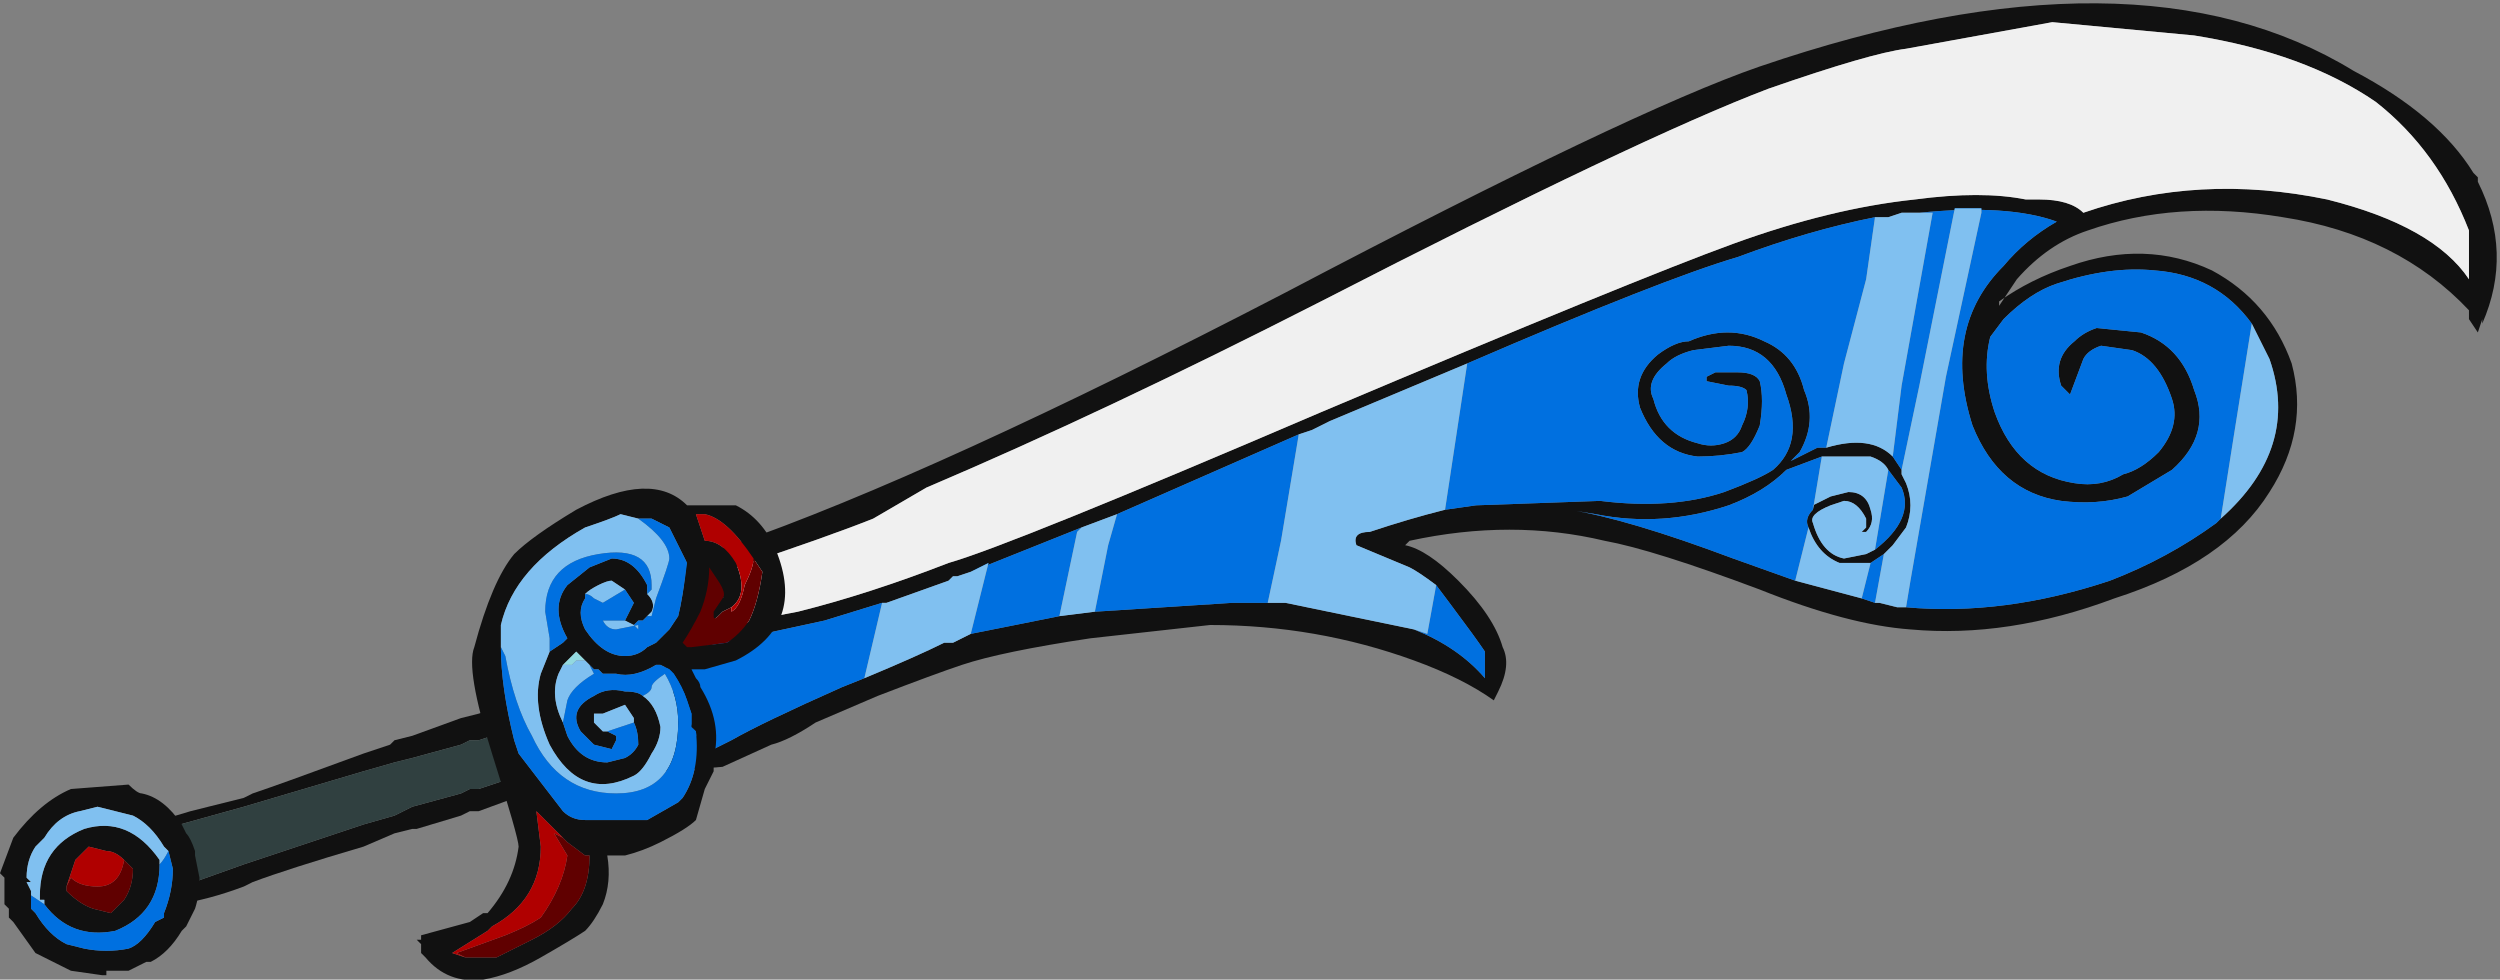 <?xml version="1.0" encoding="UTF-8" standalone="no"?>
<svg xmlns:ffdec="https://www.free-decompiler.com/flash" xmlns:xlink="http://www.w3.org/1999/xlink" ffdec:objectType="frame" height="77.35px" width="197.4px" xmlns="http://www.w3.org/2000/svg">
  <rect width="100%" height="100%" fill="#808080" stroke="none"/>
  <g transform="matrix(1.0, 0.0, 0.0, 1.0, 89.6, 43.4)">
    <use ffdec:characterId="1097" height="11.05" transform="matrix(7.0, 0.0, 0.0, 7.0, -89.6, -43.4)" width="28.2" xlink:href="#shape0"/>
  </g>
  <defs>
    <g id="shape0" transform="matrix(1.0, 0.0, 0.0, 1.0, 12.8, 6.2)">
      <path d="M-7.25 2.1 L-7.4 2.15 -7.5 2.15 -7.6 2.2 -8.15 2.35 -8.35 2.4 -8.7 2.5 -10.05 2.9 -10.95 3.15 -11.15 3.1 -10.65 2.95 -10.05 2.8 -9.95 2.75 Q-9.65 2.65 -8.7 2.3 L-8.4 2.2 -8.35 2.15 -8.15 2.1 -7.6 1.9 -7.4 1.85 Q-7.25 1.8 -7.25 1.85 L-7.25 2.1 M-10.75 3.8 L-10.05 3.55 -8.7 3.1 -8.35 3.0 -8.15 2.9 -7.6 2.75 -7.5 2.7 -7.4 2.7 -7.1 2.6 -7.0 2.8 Q-6.85 2.75 -7.4 2.95 L-7.5 2.95 -7.6 3.0 -8.1 3.15 -8.15 3.15 -8.35 3.2 -8.7 3.35 Q-9.55 3.6 -9.95 3.75 L-10.05 3.8 Q-10.45 3.95 -10.8 4.0 L-10.75 3.8" fill="#111111" fill-rule="evenodd" stroke="none"/>
      <path d="M-10.95 3.15 L-10.05 2.9 -8.7 2.5 -8.35 2.4 -8.15 2.35 -7.6 2.2 -7.5 2.15 -7.4 2.15 -7.25 2.1 -7.1 2.6 -7.4 2.7 -7.5 2.7 -7.6 2.75 -8.15 2.9 -8.35 3.0 -8.7 3.1 -10.05 3.55 -10.75 3.8 -10.95 3.15" fill="#304040" fill-rule="evenodd" stroke="none"/>
      <path d="M1.85 -1.3 L-0.2 -0.4 -0.6 -0.25 -1.85 0.25 -2.0 0.3 -2.05 0.3 -2.1 0.35 -2.8 0.6 -2.85 0.6 -3.5 0.8 -5.35 1.2 -4.85 2.3 -4.55 2.15 Q-4.2 1.95 -3.3 1.55 L-3.05 1.45 Q-2.45 1.2 -2.15 1.05 L-2.05 1.05 -1.85 0.95 -0.85 0.75 -0.45 0.7 1.1 0.6 1.5 0.6 1.7 0.6 3.15 0.9 Q3.65 1.1 3.95 1.45 L3.95 1.15 Q3.85 1.0 3.55 0.6 L3.4 0.4 Q3.2 0.25 3.1 0.2 L2.5 -0.05 Q2.45 -0.2 2.65 -0.2 3.1 -0.35 3.5 -0.45 L3.85 -0.5 5.25 -0.55 Q6.05 -0.45 6.65 -0.65 7.05 -0.8 7.2 -0.9 7.55 -1.2 7.35 -1.75 7.2 -2.3 6.7 -2.3 L6.3 -2.25 Q6.1 -2.2 6.0 -2.1 5.75 -1.9 5.85 -1.7 5.95 -1.3 6.35 -1.2 6.5 -1.15 6.65 -1.2 6.8 -1.25 6.85 -1.4 6.95 -1.6 6.9 -1.8 6.85 -1.85 6.7 -1.85 L6.45 -1.9 6.45 -1.95 6.55 -2.0 6.8 -2.0 Q7.0 -2.0 7.05 -1.9 7.1 -1.7 7.05 -1.4 6.95 -1.15 6.85 -1.1 6.6 -1.05 6.35 -1.05 5.9 -1.1 5.7 -1.6 5.6 -1.95 5.9 -2.2 6.1 -2.35 6.25 -2.35 6.7 -2.55 7.1 -2.35 7.45 -2.2 7.55 -1.8 7.7 -1.45 7.5 -1.1 L7.4 -1.0 7.7 -1.15 7.8 -1.15 Q8.3 -1.3 8.55 -1.05 L8.65 -0.9 8.65 -0.85 8.7 -0.75 Q8.8 -0.5 8.7 -0.25 L8.55 -0.05 8.45 0.05 8.3 0.15 7.95 0.15 Q7.7 0.05 7.6 -0.25 7.55 -0.35 7.65 -0.45 L7.65 -0.5 Q7.75 -0.55 7.85 -0.6 L8.05 -0.65 Q8.25 -0.65 8.3 -0.45 8.35 -0.3 8.25 -0.2 L8.2 -0.2 8.25 -0.25 8.25 -0.35 Q8.15 -0.55 8.0 -0.55 L7.85 -0.5 Q7.6 -0.4 7.65 -0.3 7.75 0.05 8.0 0.1 L8.25 0.05 8.35 0.0 Q8.8 -0.35 8.65 -0.7 L8.5 -0.9 Q8.45 -1.0 8.3 -1.05 L7.75 -1.05 7.35 -0.9 Q7.1 -0.65 6.7 -0.5 5.95 -0.25 5.2 -0.4 L4.9 -0.45 Q5.55 -0.35 6.75 0.1 L7.45 0.35 8.2 0.55 8.35 0.6 8.4 0.6 8.6 0.65 8.7 0.65 Q9.8 0.75 11.0 0.35 11.65 0.1 12.2 -0.3 L12.25 -0.35 Q13.15 -1.15 12.8 -2.15 L12.6 -2.55 Q12.2 -3.1 11.5 -3.15 11.0 -3.2 10.4 -3.0 10.1 -2.9 9.8 -2.6 L9.65 -2.4 Q9.55 -2.0 9.7 -1.55 9.95 -0.85 10.6 -0.75 10.9 -0.7 11.15 -0.85 11.35 -0.9 11.55 -1.1 11.8 -1.4 11.7 -1.7 11.55 -2.15 11.25 -2.25 L10.9 -2.3 Q10.75 -2.25 10.7 -2.15 L10.55 -1.75 10.45 -1.85 Q10.35 -2.15 10.6 -2.35 10.7 -2.45 10.85 -2.5 L11.35 -2.45 Q11.8 -2.3 11.95 -1.8 12.15 -1.3 11.7 -0.9 L11.2 -0.6 Q10.85 -0.5 10.45 -0.55 9.75 -0.65 9.45 -1.4 9.1 -2.5 9.8 -3.2 10.05 -3.5 10.4 -3.7 9.85 -3.9 8.85 -3.8 L8.65 -3.8 8.5 -3.75 8.35 -3.75 Q7.6 -3.6 6.8 -3.3 5.95 -3.05 3.75 -2.1 L2.2 -1.45 2.0 -1.35 1.85 -1.3 M3.05 -0.05 Q3.3 0.0 3.65 0.35 4.05 0.75 4.15 1.1 4.25 1.3 4.1 1.6 L4.05 1.7 Q3.7 1.45 3.15 1.25 2.05 0.85 0.85 0.85 L-0.5 1.0 Q-1.5 1.15 -1.95 1.3 -2.25 1.4 -2.9 1.65 L-3.6 1.95 Q-3.9 2.15 -4.1 2.2 L-4.65 2.45 -5.3 2.5 -5.05 0.1 -4.55 -0.05 Q-2.25 -0.85 1.7 -2.9 5.6 -4.95 7.05 -5.45 11.3 -6.9 13.75 -5.4 14.7 -4.9 15.1 -4.25 L15.15 -4.2 15.15 -4.15 Q15.55 -3.35 15.2 -2.55 L15.2 -2.6 15.15 -2.45 15.05 -2.6 15.05 -2.7 Q14.25 -3.55 12.95 -3.75 11.75 -3.95 10.75 -3.6 10.3 -3.45 9.95 -3.05 L9.75 -2.75 9.75 -2.8 Q10.1 -3.05 10.55 -3.2 11.4 -3.5 12.15 -3.15 12.8 -2.8 13.05 -2.1 13.25 -1.35 12.8 -0.65 12.3 0.15 11.05 0.55 9.85 1.0 8.75 0.9 8.05 0.85 7.05 0.45 5.85 0.0 5.3 -0.1 4.25 -0.35 3.1 -0.1 L3.05 -0.05 M10.05 -3.95 L10.2 -3.95 Q10.55 -3.95 10.7 -3.8 12.0 -4.25 13.45 -3.95 14.65 -3.65 15.05 -3.05 L15.05 -3.1 Q15.05 -3.5 15.05 -3.6 14.7 -4.5 14.0 -5.05 13.2 -5.6 11.95 -5.8 L10.35 -5.95 8.7 -5.65 Q8.3 -5.6 7.15 -5.2 5.7 -4.65 2.1 -2.8 -0.35 -1.55 -2.35 -0.7 L-2.95 -0.35 Q-3.45 -0.15 -4.5 0.2 L-4.8 0.95 Q-4.35 0.8 -3.8 0.7 -3.0 0.5 -2.1 0.15 -1.4 -0.05 2.1 -1.55 5.65 -3.05 6.75 -3.45 7.85 -3.85 8.8 -3.95 9.55 -4.05 10.05 -3.95" fill="#111111" fill-rule="evenodd" stroke="none"/>
      <path d="M1.85 -1.3 L1.65 -0.1 1.5 0.6 1.1 0.6 -0.45 0.7 -0.3 -0.05 -0.2 -0.4 1.85 -1.3 M3.15 0.9 L3.3 0.95 3.4 0.4 3.55 0.6 Q3.85 1.0 3.95 1.15 L3.95 1.45 Q3.65 1.1 3.15 0.9 M3.5 -0.45 L3.75 -2.1 Q5.95 -3.05 6.8 -3.3 7.6 -3.6 8.35 -3.75 L8.25 -3.05 8.0 -2.1 7.8 -1.15 7.7 -1.15 7.4 -1.0 7.5 -1.1 Q7.7 -1.45 7.55 -1.8 7.45 -2.2 7.1 -2.35 6.7 -2.55 6.25 -2.35 6.1 -2.35 5.9 -2.2 5.6 -1.95 5.7 -1.6 5.9 -1.1 6.35 -1.05 6.6 -1.05 6.85 -1.1 6.95 -1.15 7.05 -1.4 7.1 -1.7 7.05 -1.9 7.0 -2.0 6.8 -2.0 L6.55 -2.0 6.45 -1.95 6.45 -1.9 6.7 -1.85 Q6.85 -1.85 6.9 -1.8 6.95 -1.6 6.85 -1.4 6.8 -1.25 6.65 -1.2 6.5 -1.15 6.35 -1.2 5.95 -1.3 5.85 -1.7 5.75 -1.9 6.0 -2.1 6.1 -2.2 6.3 -2.25 L6.7 -2.3 Q7.2 -2.3 7.35 -1.75 7.55 -1.2 7.2 -0.9 7.05 -0.8 6.65 -0.65 6.05 -0.45 5.25 -0.55 L3.85 -0.5 3.5 -0.45 M7.45 0.35 L6.75 0.1 Q5.55 -0.35 4.9 -0.45 L5.2 -0.4 Q5.95 -0.25 6.7 -0.5 7.1 -0.65 7.35 -0.9 L7.75 -1.05 7.65 -0.45 Q7.55 -0.35 7.6 -0.25 L7.45 0.35 M8.5 -0.9 L8.65 -0.7 Q8.8 -0.35 8.35 0.0 L8.5 -0.9 M8.3 0.15 L8.45 0.05 8.35 0.6 8.2 0.55 8.3 0.15 M8.65 -0.9 L8.55 -1.05 8.65 -1.85 9.0 -3.8 8.85 -3.8 Q9.85 -3.9 10.4 -3.7 10.05 -3.5 9.8 -3.2 9.1 -2.5 9.45 -1.4 9.75 -0.65 10.45 -0.55 10.85 -0.5 11.2 -0.6 L11.7 -0.9 Q12.15 -1.3 11.95 -1.8 11.8 -2.3 11.35 -2.45 L10.85 -2.5 Q10.7 -2.45 10.6 -2.35 10.35 -2.15 10.45 -1.85 L10.55 -1.75 10.7 -2.15 Q10.75 -2.25 10.9 -2.3 L11.25 -2.25 Q11.55 -2.15 11.7 -1.7 11.8 -1.4 11.55 -1.1 11.35 -0.9 11.15 -0.85 10.9 -0.7 10.6 -0.75 9.95 -0.85 9.7 -1.55 9.55 -2.0 9.65 -2.4 L9.8 -2.6 Q10.1 -2.9 10.4 -3.0 11.0 -3.2 11.5 -3.15 12.2 -3.1 12.6 -2.55 L12.4 -1.3 12.25 -0.35 12.2 -0.3 Q11.65 0.1 11.0 0.35 9.8 0.75 8.7 0.65 L8.75 0.35 9.15 -1.95 9.55 -3.8 9.55 -3.85 9.25 -3.85 8.85 -1.85 8.65 -0.9 M-0.6 -0.25 L-0.65 -0.2 -0.85 0.75 -1.85 0.95 -1.65 0.15 -1.85 0.25 -0.6 -0.25 M-2.85 0.6 L-3.05 1.45 -3.3 1.55 Q-4.2 1.95 -4.55 2.15 L-4.85 2.3 -5.35 1.2 -3.5 0.8 -2.85 0.6" fill="#0070e0" fill-rule="evenodd" stroke="none"/>
      <path d="M1.5 0.6 L1.65 -0.1 1.85 -1.3 2.0 -1.35 2.2 -1.45 3.75 -2.1 3.5 -0.45 Q3.1 -0.35 2.65 -0.2 2.45 -0.2 2.5 -0.05 L3.1 0.2 Q3.2 0.25 3.4 0.4 L3.3 0.95 3.15 0.9 1.7 0.6 1.5 0.6 M-0.2 -0.4 L-0.3 -0.05 -0.45 0.7 -0.85 0.75 -0.65 -0.2 -0.6 -0.25 -0.2 -0.4 M7.75 -1.05 L8.3 -1.05 Q8.45 -1.0 8.5 -0.9 L8.35 0.0 8.25 0.05 8.0 0.1 Q7.75 0.05 7.65 -0.3 7.6 -0.4 7.85 -0.5 L8.0 -0.55 Q8.15 -0.55 8.25 -0.35 L8.25 -0.25 8.2 -0.2 8.25 -0.2 Q8.35 -0.3 8.3 -0.45 8.25 -0.65 8.05 -0.65 L7.85 -0.6 Q7.75 -0.55 7.65 -0.5 L7.65 -0.45 7.75 -1.05 M7.6 -0.25 Q7.7 0.05 7.95 0.15 L8.3 0.15 8.2 0.55 7.45 0.35 7.6 -0.25 M8.45 0.05 L8.55 -0.05 8.7 -0.25 Q8.8 -0.5 8.7 -0.75 L8.65 -0.85 8.65 -0.9 8.85 -1.85 9.25 -3.85 9.55 -3.85 9.55 -3.8 9.15 -1.95 8.75 0.35 8.7 0.65 8.6 0.65 8.4 0.6 8.35 0.6 8.45 0.05 M8.55 -1.05 Q8.3 -1.3 7.8 -1.15 L8.0 -2.1 8.25 -3.05 8.35 -3.75 8.5 -3.75 8.65 -3.8 8.85 -3.8 9.0 -3.8 8.65 -1.85 8.55 -1.05 M12.25 -0.35 L12.4 -1.3 12.6 -2.55 12.8 -2.15 Q13.15 -1.15 12.25 -0.35 M-2.85 0.6 L-2.8 0.6 -2.1 0.35 -2.05 0.3 -2.0 0.3 -1.85 0.25 -1.65 0.15 -1.85 0.95 -2.05 1.05 -2.15 1.05 Q-2.45 1.2 -3.05 1.45 L-2.85 0.6" fill="#80c0f0" fill-rule="evenodd" stroke="none"/>
      <path d="M10.05 -3.95 Q9.55 -4.05 8.8 -3.95 7.85 -3.85 6.75 -3.45 5.65 -3.05 2.1 -1.55 -1.4 -0.05 -2.1 0.15 -3.0 0.5 -3.8 0.7 -4.35 0.8 -4.8 0.95 L-4.5 0.2 Q-3.45 -0.15 -2.95 -0.35 L-2.35 -0.7 Q-0.35 -1.55 2.1 -2.8 5.7 -4.65 7.15 -5.2 8.3 -5.6 8.7 -5.65 L10.35 -5.95 11.95 -5.8 Q13.2 -5.6 14.0 -5.05 14.7 -4.5 15.05 -3.6 15.05 -3.5 15.05 -3.1 L15.05 -3.05 Q14.65 -3.65 13.45 -3.95 12.0 -4.25 10.7 -3.8 10.55 -3.95 10.2 -3.95 L10.05 -3.95" fill="#f0f0f0" fill-rule="evenodd" stroke="none"/>
      <path d="M-5.6 -0.35 L-5.8 -0.4 Q-5.9 -0.35 -6.2 -0.25 -7.0 0.2 -7.15 0.85 L-7.15 1.1 Q-7.15 1.55 -7.0 2.15 L-6.95 2.3 -6.45 2.95 Q-6.35 3.05 -6.2 3.05 L-5.5 3.05 -5.15 2.85 -5.1 2.8 Q-4.9 2.5 -4.95 2.05 L-5.0 2.0 -5.0 1.85 -5.05 1.7 Q-5.1 1.55 -5.2 1.4 L-5.25 1.35 -5.35 1.3 -5.4 1.3 Q-5.65 1.45 -5.85 1.4 L-6.0 1.4 -6.05 1.35 -6.1 1.35 -6.2 1.25 -6.3 1.15 -6.45 1.3 -6.5 1.4 Q-6.6 1.65 -6.45 1.95 L-6.4 2.1 Q-6.25 2.4 -5.95 2.4 L-5.75 2.35 Q-5.65 2.3 -5.6 2.2 -5.6 2.05 -5.65 1.95 L-5.65 1.9 -5.75 1.75 -6.0 1.85 -6.1 1.85 -6.1 1.95 -6.0 2.05 -5.95 2.05 -5.85 2.1 -5.85 2.15 -5.9 2.25 -6.1 2.2 -6.25 2.05 Q-6.4 1.8 -6.1 1.65 -5.95 1.55 -5.75 1.6 -5.6 1.6 -5.55 1.65 -5.4 1.75 -5.35 2.0 -5.35 2.15 -5.45 2.3 -5.55 2.5 -5.65 2.55 -6.25 2.85 -6.6 2.2 -6.8 1.75 -6.7 1.4 L-6.6 1.15 -6.45 1.05 -6.4 1.0 Q-6.6 0.65 -6.4 0.4 L-6.15 0.2 -5.9 0.1 Q-5.65 0.1 -5.5 0.4 L-5.5 0.5 Q-5.4 0.6 -5.45 0.7 L-5.5 0.75 -5.55 0.8 -5.6 0.8 -5.65 0.85 -5.75 0.8 -5.65 0.6 -5.75 0.45 -5.9 0.35 Q-5.95 0.35 -6.05 0.4 -6.15 0.45 -6.2 0.5 L-6.2 0.55 Q-6.3 0.7 -6.2 0.9 -6.0 1.2 -5.75 1.2 -5.6 1.2 -5.5 1.1 L-5.4 1.05 -5.25 0.9 -5.15 0.75 Q-5.1 0.55 -5.05 0.15 L-5.25 -0.25 -5.45 -0.35 -5.6 -0.35 M-4.5 -0.5 Q-4.2 -0.35 -4.05 0.0 -3.7 0.85 -4.5 1.25 L-4.85 1.35 -5.0 1.35 -4.95 1.45 Q-4.9 1.5 -4.9 1.55 -4.65 1.95 -4.75 2.35 L-4.75 2.5 -4.85 2.7 -4.95 3.05 Q-5.05 3.15 -5.35 3.3 -5.55 3.4 -5.75 3.45 L-5.95 3.45 Q-5.9 3.75 -6.0 4.0 -6.1 4.2 -6.2 4.3 -6.35 4.4 -6.7 4.6 -7.05 4.8 -7.35 4.85 -7.75 4.9 -8.0 4.6 L-8.05 4.55 -8.05 4.45 -8.1 4.4 -8.05 4.4 -8.05 4.35 -7.5 4.2 -7.35 4.1 -7.3 4.1 Q-7.0 3.75 -6.95 3.35 -6.95 3.25 -7.25 2.3 -7.55 1.35 -7.45 1.1 -7.25 0.35 -7.0 0.05 -6.8 -0.15 -6.3 -0.45 -5.45 -0.9 -5.05 -0.5 L-4.5 -0.5 M-4.3 0.1 Q-4.6 -0.35 -4.85 -0.4 L-4.95 -0.4 Q-4.9 -0.25 -4.85 -0.1 -4.65 -0.1 -4.5 0.15 -4.35 0.5 -4.55 0.65 L-4.65 0.7 -4.7 0.75 Q-4.75 0.8 -4.75 0.75 L-4.75 0.7 -4.65 0.55 Q-4.6 0.5 -4.7 0.35 L-4.8 0.2 Q-4.8 0.45 -4.9 0.7 -5.0 0.9 -5.1 1.05 L-5.05 1.1 -5.0 1.1 -4.6 1.05 Q-4.45 0.95 -4.35 0.8 -4.25 0.6 -4.2 0.25 L-4.3 0.1 M-6.45 3.25 L-6.75 2.95 -6.7 3.35 Q-6.7 3.95 -7.25 4.25 L-7.3 4.3 -7.7 4.55 -7.55 4.6 -7.2 4.6 -6.8 4.4 Q-6.5 4.25 -6.35 4.05 -6.15 3.85 -6.15 3.45 L-6.2 3.45 -6.4 3.3 -6.45 3.25 M-10.9 3.4 L-10.95 3.35 Q-11.1 3.1 -11.3 3.0 L-11.7 2.9 -11.9 2.95 Q-12.15 3.0 -12.3 3.25 L-12.4 3.35 Q-12.5 3.5 -12.5 3.7 L-12.45 3.75 -12.5 3.75 -12.45 3.85 -12.45 3.9 -12.45 4.05 -12.4 4.1 Q-12.25 4.35 -12.05 4.45 L-11.85 4.5 Q-11.6 4.55 -11.35 4.5 -11.2 4.45 -11.05 4.2 L-10.95 4.15 -10.95 4.1 Q-10.85 3.85 -10.85 3.6 L-10.9 3.4 M-12.3 4.0 L-12.3 3.95 -12.35 3.95 -12.35 3.9 Q-12.35 3.35 -11.85 3.15 -11.35 3.0 -11.0 3.5 L-11.0 3.55 Q-11.0 4.1 -11.5 4.3 -12.0 4.4 -12.3 4.0 M-12.05 3.8 L-12.05 3.85 Q-11.9 4.0 -11.75 4.05 L-11.55 4.1 -11.4 3.95 Q-11.3 3.8 -11.3 3.6 L-11.4 3.5 Q-11.5 3.4 -11.6 3.4 L-11.8 3.35 -11.95 3.5 Q-12.0 3.65 -12.05 3.8 M-11.2 2.75 Q-10.95 2.8 -10.75 3.1 L-10.7 3.2 Q-10.65 3.25 -10.6 3.4 L-10.6 3.45 -10.55 3.7 Q-10.55 3.9 -10.6 4.05 L-10.7 4.25 -10.75 4.3 Q-10.9 4.55 -11.1 4.65 L-11.15 4.65 -11.35 4.75 -11.6 4.75 -11.6 4.8 -11.65 4.8 -12.0 4.75 -12.4 4.55 -12.65 4.2 -12.7 4.15 -12.7 4.05 -12.75 4.0 -12.75 3.7 -12.8 3.65 -12.65 3.25 Q-12.35 2.85 -12.0 2.7 L-11.35 2.65 Q-11.25 2.75 -11.2 2.75" fill="#111111" fill-rule="evenodd" stroke="none"/>
      <path d="M-5.05 1.1 L-5.1 1.05 -5.05 1.1" fill="#ffffff" fill-rule="evenodd" stroke="none"/>
      <path d="M-6.45 1.3 L-6.3 1.15 -6.2 1.25 -6.3 1.25 -6.35 1.3 -6.45 1.3" fill="#93d9e0" fill-rule="evenodd" stroke="none"/>
      <path d="M-7.15 1.1 L-7.15 0.85 Q-7.0 0.2 -6.2 -0.25 -5.9 -0.35 -5.8 -0.4 L-5.6 -0.35 Q-5.25 -0.1 -5.25 0.1 -5.25 0.15 -5.4 0.55 L-5.45 0.75 -5.5 0.75 -5.45 0.7 Q-5.4 0.6 -5.5 0.5 L-5.45 0.45 -5.45 0.4 Q-5.45 -0.05 -6.05 0.05 -6.65 0.15 -6.65 0.7 L-6.6 1.0 -6.6 1.15 -6.7 1.4 Q-6.8 1.75 -6.6 2.2 -6.25 2.85 -5.65 2.55 -5.55 2.5 -5.45 2.3 -5.35 2.15 -5.35 2.0 -5.4 1.75 -5.55 1.65 -5.45 1.6 -5.45 1.55 -5.45 1.5 -5.3 1.4 L-5.3 1.4 Q-5.15 1.65 -5.15 1.95 -5.15 2.75 -5.85 2.75 -6.5 2.75 -6.8 2.1 -7.0 1.75 -7.1 1.2 L-7.15 1.1 M-6.2 0.5 Q-6.15 0.45 -6.05 0.4 -5.95 0.35 -5.9 0.35 L-5.75 0.45 -6.0 0.6 -6.1 0.55 Q-6.15 0.5 -6.2 0.5 M-5.75 0.8 L-5.65 0.85 -5.6 0.8 -5.65 0.85 -5.6 0.9 -5.6 0.85 -5.85 0.9 Q-5.95 0.9 -6.0 0.8 L-5.75 0.8 M-6.1 1.35 L-6.15 1.3 -6.1 1.4 Q-6.35 1.55 -6.4 1.7 L-6.45 1.95 Q-6.6 1.65 -6.5 1.4 L-6.45 1.3 -6.35 1.3 -6.3 1.25 -6.2 1.25 -6.1 1.35 M-5.65 1.95 L-5.95 2.05 -6.0 2.05 -6.1 1.95 -6.1 1.85 -6.0 1.85 -5.75 1.75 -5.65 1.9 -5.65 1.95 M-12.45 3.9 L-12.45 3.85 -12.5 3.75 -12.45 3.75 -12.5 3.7 Q-12.5 3.5 -12.4 3.35 L-12.3 3.25 Q-12.15 3.0 -11.9 2.95 L-11.7 2.9 -11.3 3.0 Q-11.1 3.1 -10.95 3.35 L-10.9 3.4 Q-10.95 3.5 -11.0 3.55 L-11.0 3.5 Q-11.35 3.0 -11.85 3.15 -12.35 3.35 -12.35 3.9 L-12.35 3.95 -12.3 3.95 -12.3 4.0 -12.45 3.9" fill="#80c0f0" fill-rule="evenodd" stroke="none"/>
      <path d="M-4.55 0.65 L-4.55 0.7 Q-4.45 0.65 -4.4 0.4 -4.3 0.2 -4.3 0.1 L-4.2 0.25 Q-4.25 0.6 -4.35 0.8 -4.45 0.95 -4.6 1.05 L-5.0 1.1 -5.05 1.1 -5.1 1.05 Q-5.0 0.9 -4.9 0.7 -4.8 0.45 -4.8 0.2 L-4.7 0.35 Q-4.6 0.5 -4.65 0.55 L-4.75 0.7 -4.75 0.75 Q-4.75 0.8 -4.7 0.75 L-4.65 0.7 -4.55 0.65 M-7.55 4.6 L-7.65 4.55 -7.1 4.35 Q-6.85 4.25 -6.7 4.15 -6.45 3.8 -6.4 3.45 L-6.55 3.2 -6.45 3.25 -6.4 3.3 -6.2 3.45 -6.15 3.45 Q-6.15 3.85 -6.35 4.05 -6.5 4.25 -6.8 4.4 L-7.2 4.6 -7.55 4.6 M-11.4 3.5 L-11.3 3.6 Q-11.3 3.8 -11.4 3.95 L-11.55 4.1 -11.75 4.05 Q-11.9 4.0 -12.05 3.85 L-12.05 3.8 -12.0 3.7 Q-11.9 3.8 -11.7 3.8 -11.45 3.8 -11.4 3.5" fill="#600000" fill-rule="evenodd" stroke="none"/>
      <path d="M-4.55 0.65 Q-4.35 0.5 -4.5 0.15 -4.65 -0.1 -4.85 -0.1 -4.9 -0.25 -4.95 -0.4 L-4.85 -0.4 Q-4.6 -0.35 -4.3 0.1 -4.3 0.2 -4.4 0.4 -4.45 0.65 -4.55 0.7 L-4.55 0.65 M-7.55 4.6 L-7.7 4.55 -7.3 4.3 -7.25 4.25 Q-6.7 3.95 -6.7 3.35 L-6.75 2.95 -6.45 3.25 -6.55 3.2 -6.4 3.45 Q-6.45 3.8 -6.7 4.15 -6.85 4.25 -7.1 4.35 L-7.65 4.55 -7.55 4.6 M-12.05 3.8 Q-12.0 3.65 -11.95 3.5 L-11.8 3.35 -11.6 3.4 Q-11.5 3.4 -11.4 3.5 -11.45 3.8 -11.7 3.8 -11.9 3.8 -12.0 3.7 L-12.05 3.8" fill="#b00000" fill-rule="evenodd" stroke="none"/>
      <path d="M-7.15 1.1 L-7.1 1.2 Q-7.0 1.75 -6.8 2.1 -6.5 2.75 -5.85 2.75 -5.15 2.75 -5.15 1.95 -5.15 1.65 -5.3 1.4 L-5.3 1.4 Q-5.45 1.5 -5.45 1.55 -5.45 1.6 -5.55 1.65 -5.6 1.6 -5.75 1.6 -5.95 1.55 -6.1 1.65 -6.4 1.8 -6.25 2.05 L-6.1 2.2 -5.9 2.25 -5.85 2.15 -5.85 2.1 -5.95 2.05 -5.65 1.95 Q-5.6 2.05 -5.6 2.2 -5.65 2.3 -5.75 2.35 L-5.95 2.4 Q-6.25 2.4 -6.4 2.1 L-6.45 1.95 -6.4 1.7 Q-6.35 1.55 -6.1 1.4 L-6.15 1.3 -6.1 1.35 -6.05 1.35 -6.0 1.4 -5.85 1.4 Q-5.65 1.45 -5.4 1.3 L-5.35 1.3 -5.25 1.35 -5.2 1.4 Q-5.1 1.55 -5.05 1.7 L-5.0 1.85 -5.0 2.0 -4.95 2.05 Q-4.9 2.5 -5.1 2.8 L-5.15 2.85 -5.5 3.05 -6.2 3.05 Q-6.35 3.05 -6.45 2.95 L-6.95 2.3 -7.0 2.15 Q-7.15 1.55 -7.15 1.1 M-6.6 1.15 L-6.6 1.0 -6.65 0.7 Q-6.65 0.15 -6.05 0.05 -5.45 -0.05 -5.45 0.4 L-5.45 0.45 -5.5 0.5 -5.5 0.4 Q-5.65 0.1 -5.9 0.1 L-6.15 0.2 -6.4 0.4 Q-6.6 0.65 -6.4 1.0 L-6.45 1.05 -6.6 1.15 M-5.5 0.75 L-5.45 0.75 -5.4 0.55 Q-5.25 0.15 -5.25 0.1 -5.25 -0.1 -5.6 -0.35 L-5.45 -0.35 -5.25 -0.25 -5.05 0.15 Q-5.1 0.55 -5.15 0.75 L-5.25 0.9 -5.4 1.05 -5.5 1.1 Q-5.6 1.2 -5.75 1.2 -6.0 1.2 -6.2 0.9 -6.3 0.7 -6.2 0.55 L-6.2 0.5 Q-6.15 0.5 -6.1 0.55 L-6.0 0.6 -5.75 0.45 -5.65 0.6 -5.75 0.8 -6.0 0.8 Q-5.95 0.9 -5.85 0.9 L-5.6 0.85 -5.6 0.9 -5.65 0.85 -5.6 0.8 -5.55 0.8 -5.5 0.75 M-10.9 3.4 L-10.85 3.6 Q-10.85 3.85 -10.95 4.1 L-10.95 4.15 -11.05 4.2 Q-11.2 4.45 -11.35 4.5 -11.6 4.55 -11.85 4.5 L-12.05 4.45 Q-12.25 4.35 -12.4 4.1 L-12.45 4.05 -12.45 3.9 -12.3 4.0 Q-12.0 4.4 -11.5 4.3 -11.0 4.1 -11.0 3.55 -10.95 3.5 -10.9 3.4" fill="#0070e0" fill-rule="evenodd" stroke="none"/>
    </g>
  </defs>
</svg>
